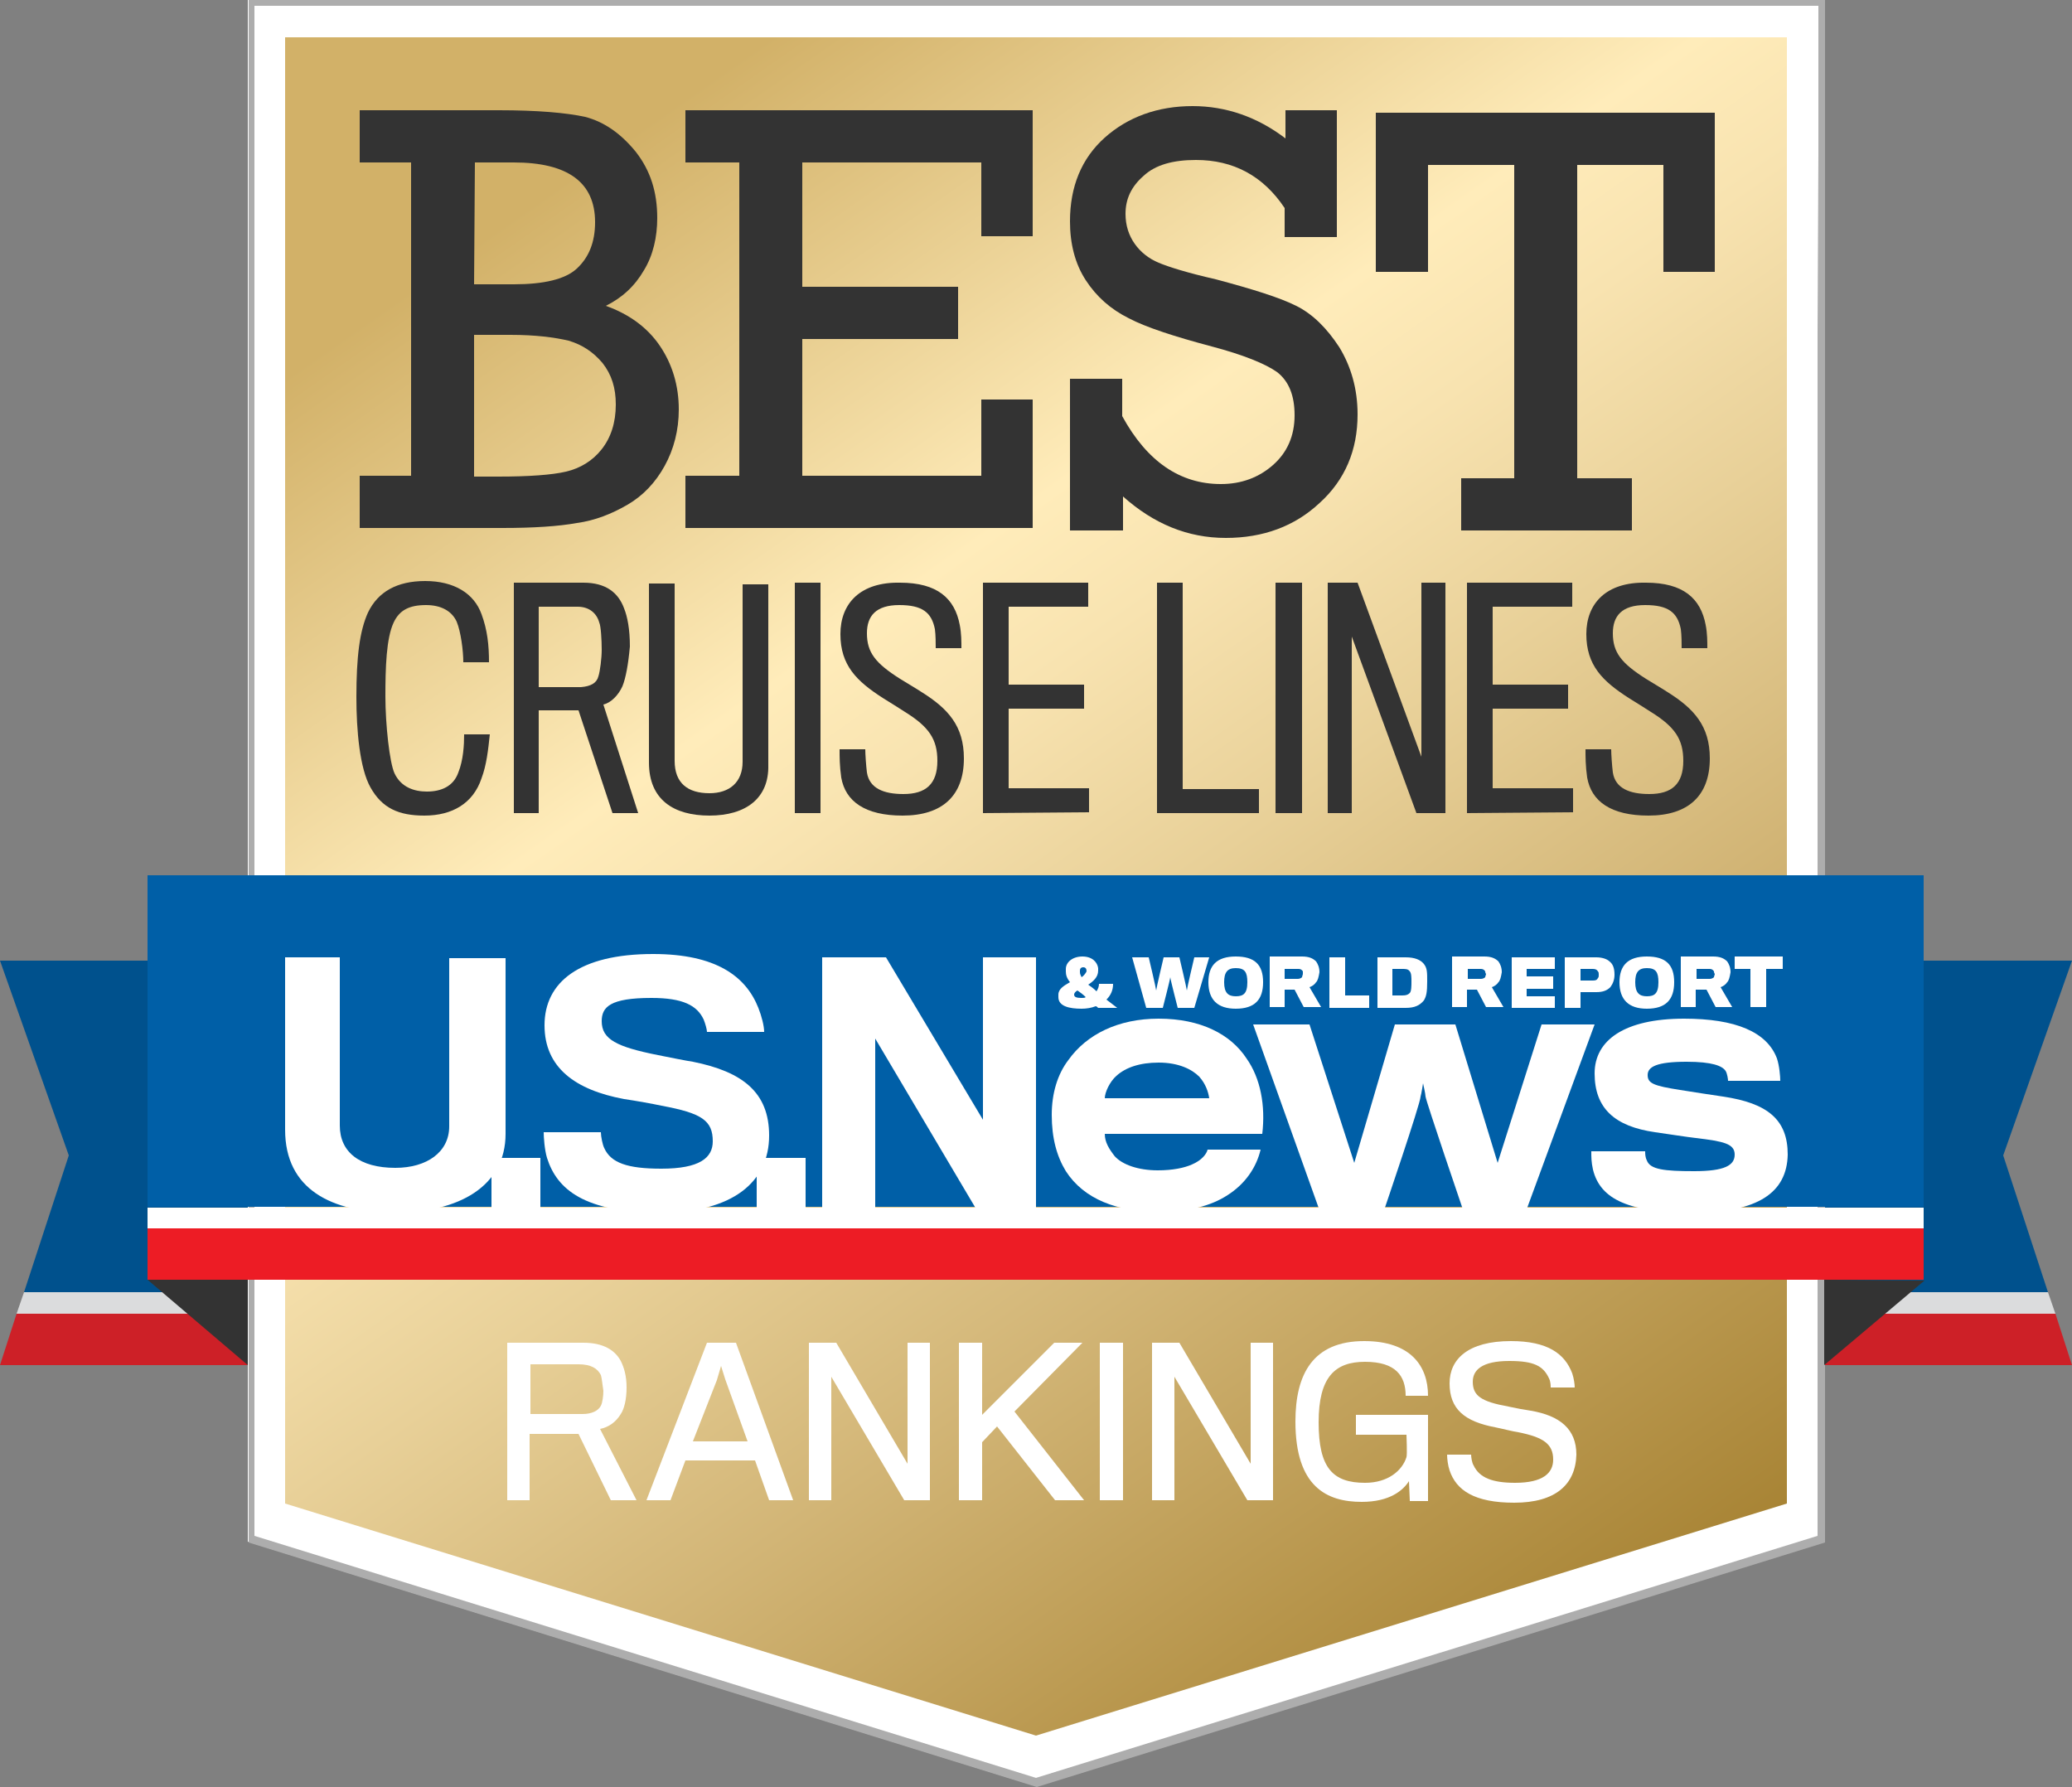 <?xml version="1.0" encoding="utf-8"?>
<!-- Generator: Adobe Illustrator 19.1.0, SVG Export Plug-In . SVG Version: 6.00 Build 0)  -->
<svg version="1.1" id="Layer_1" xmlns="http://www.w3.org/2000/svg" xmlns:xlink="http://www.w3.org/1999/xlink" x="0px" y="0px"
	 viewBox="0 0 250 215.6" enable-background="new 0 0 250 215.6" xml:space="preserve">
<rect x="0" y="0" width="250" height="215.6" fill="#808080" stroke="none"/>
<g>
	<g>
		<polygon fill="#00518D" points="2.9,155.9 34.7,155.9 34.7,115.9 0,115.9 8.3,139.4 		"/>
		<polygon fill="#DBDCDD" points="2,158.5 34.7,158.5 34.7,155.9 2.9,155.9 		"/>
		<polygon fill="#CD2027" points="0,164.7 34.7,164.7 34.7,158.5 2,158.5 		"/>
		<polygon fill="#00518D" points="247.1,155.9 215.3,155.9 215.3,115.9 250,115.9 241.7,139.4 		"/>
		<polygon fill="#DBDCDD" points="248,158.5 215.3,158.5 215.3,155.9 247.1,155.9 		"/>
		<polygon fill="#CD2027" points="250,164.7 215.3,164.7 215.3,158.5 248,158.5 		"/>
	</g>
	<polygon fill="#FFFFFF" points="29.9,0 29.9,24.3 29.9,32.4 29.9,42.2 29.9,143.8 29.9,153.6 29.9,173.7 29.9,186 125,215.5 
		220.1,186 220.1,173.7 220.1,153.6 220.1,143.8 220.1,42.2 220.1,32.4 220.1,24.3 220.1,0 	"/>
	
		<linearGradient id="SVGID_1_" gradientUnits="userSpaceOnUse" x1="53.636" y1="-5078.931" x2="196.364" y2="-5282.769" gradientTransform="matrix(1 0 0 -1 0 -5087.9)">
		<stop  offset="0.135" style="stop-color:#D2B168"/>
		<stop  offset="0.393" style="stop-color:#FFECBA"/>
		<stop  offset="0.465" style="stop-color:#F8E3B0"/>
		<stop  offset="0.583" style="stop-color:#E8D098"/>
		<stop  offset="0.732" style="stop-color:#D2B576"/>
		<stop  offset="0.905" style="stop-color:#B7954B"/>
		<stop  offset="1" style="stop-color:#A88435"/>
	</linearGradient>
	<polygon fill="url(#SVGID_1_)" points="34.4,4.5 34.4,24.3 34.4,36.9 34.4,46.7 34.4,139.2 34.4,149 34.4,164 34.4,181.4 
		125,209.4 215.6,181.4 215.6,164 215.6,149 215.6,139.2 215.6,46.7 215.6,36.9 215.6,24.3 215.6,4.5 	"/>
	<path fill="#ADADAD" d="M219.3,0L219.3,0H30.7l0,0H30l0,0v18.5v21.6v9.8v84.3v9.8v29.8v9.4v2.9l95.1,29.5l95.1-29.5v-2.9v-9.4V144
		v-9.8V49.9v-9.8V18.5V0l0,0H219.3z M219.3,40.1v9.8v84.3v9.8v29.8v9.4v2.1L125,214.5l-94.3-29.2v-2.1v-9.4V144v-9.8V49.9v-9.8V18.5
		V0.7h188.7v17.8L219.3,40.1L219.3,40.1z"/>
	<g>
		<path fill="#FFFFFF" d="M74.9,170.6c-0.6,1-1.5,1.6-2.5,1.8l4.4,8.6h-3.1l-3.9-8h-5.9v8h-2.7v-19h9.2c2.4,0,3.8,0.9,4.5,2.2
			c0.4,0.8,0.7,1.8,0.7,3.2C75.6,168.9,75.3,170,74.9,170.6z M72.5,165.9c-0.4-0.8-1.2-1.3-2.7-1.3H64c0,0,0,5.9,0,6h6.3
			c1.1,0,1.9-0.4,2.2-1c0.2-0.4,0.3-1.2,0.3-1.8C72.7,167.1,72.6,166.2,72.5,165.9z"/>
		<path fill="#FFFFFF" d="M80.9,181H78l7.3-19h3.5l6.9,19h-2.9l-1.7-4.8h-8.4L80.9,181z M87.5,166.4l-0.5-1.6l-0.5,1.7l-2.9,7.4h6.6
			L87.5,166.4z"/>
		<path fill="#FFFFFF" d="M109.1,181l-8.8-14.9V181h-2.7v-19h3.3l8.6,14.6V162h2.7v19H109.1z"/>
		<path fill="#FFFFFF" d="M127.3,181l-7-8.9l-1.8,1.9v7h-2.8v-19h2.8v8.7l8.7-8.7h3.4l-8.2,8.3l8.4,10.7H127.3z"/>
		<path fill="#FFFFFF" d="M132.7,181v-19h2.8v19H132.7z"/>
		<path fill="#FFFFFF" d="M150.5,181l-8.8-14.9V181H139v-19h3.3l8.6,14.6V162h2.7v19H150.5z"/>
		<path fill="#FFFFFF" d="M170.1,181l-0.1-2.3c-0.7,1.1-2.3,2.5-5.7,2.5c-4.2,0-8-1.8-8-9.7c0-5.7,2.1-9.7,8.3-9.7
			c5.6,0,7.7,3,7.7,6.6h-2.7c0-2.4-1.2-4.1-4.9-4.1c-3.6,0-5.6,1.8-5.6,7.3s1.7,7.3,5.6,7.3c2.8,0,4.5-1.5,5-3.1
			c0.1-0.3,0-2.6,0-2.7h-6.1v-2.4h8.7c0,0,0,4.3,0,5.4c0,2.3,0,5,0,5h-2.2V181z"/>
		<path fill="#FFFFFF" d="M182.7,181.3c-4.8,0-7-1.5-7.8-3.9c-0.2-0.6-0.3-1.4-0.3-1.9h2.9c0,0.3,0.1,1,0.3,1.3
			c0.7,1.5,2.3,2.1,5,2.1c3.4,0,4.6-1.2,4.6-2.8c0-1.9-1.2-2.7-4.2-3.3c-0.7-0.1-1.8-0.4-2.8-0.6c-3.7-0.7-5.5-2.2-5.5-5.3
			c0-2.9,2.2-5.1,7.4-5.1c4.4,0,6.5,1.5,7.4,3.9c0.2,0.6,0.3,1.3,0.3,1.7h-2.9c0-0.2,0-0.7-0.2-1.1c-0.7-1.5-1.8-2.1-4.8-2.1
			c-3.3,0-4.4,1.1-4.4,2.5c0,1.7,1,2.4,4.3,3c0.9,0.2,2,0.4,2.7,0.5c3.5,0.6,5.5,2.2,5.5,5.3C190.1,179.1,187.7,181.3,182.7,181.3z"
			/>
	</g>
	<g>
		<polygon fill="#333333" points="17.8,154.4 29.9,164.7 29.9,154.4 		"/>
		<g>
			<polygon fill="#333333" points="232.2,154.5 220.1,164.7 220.1,154.4 			"/>
			<rect x="17.8" y="105.6" fill="#005FA7" width="214.3" height="40"/>
			<rect x="17.8" y="145.7" fill="#FFFFFF" width="214.3" height="2.6"/>
			<rect x="17.8" y="148.2" fill="#ED1C25" width="214.3" height="6.2"/>
			<g>
				<g id="U.S.News_42_">
					<path fill="#FFFFFF" d="M47.6,146.3c-7.6,0-13.2-2.8-13.2-10c0-0.7,0-20.8,0-20.8H41c0,0,0,19.7,0,20.3c0,3.2,2.4,5.1,6.7,5.1
						c3.8,0,6.5-1.9,6.5-5c0-0.6,0-20.3,0-20.3H61c0,0,0,20.6,0,21.2C61,143.1,55.4,146.3,47.6,146.3z"/>
					<path fill="#FFFFFF" d="M59.3,145.9v-6.2h5.9v6.2H59.3z"/>
					<path fill="#FFFFFF" d="M79.7,146.3c-9.2,0-12.5-2.8-13.7-6.6c-0.3-1-0.4-2.5-0.4-3.1h6.9c0,0.5,0.2,1.5,0.4,1.9
						c0.8,1.8,2.8,2.5,6.9,2.5c4.6,0,6.2-1.3,6.2-3.3c0-2.5-1.3-3.4-6.2-4.3c-0.9-0.2-3.1-0.6-4.5-0.8c-5.9-1.1-9.6-3.8-9.6-8.9
						c0-5.2,4.2-8.6,13.1-8.6c7.6,0,11.2,2.7,12.7,6.5c0.4,1,0.7,2.2,0.7,2.9h-6.9c0-0.3-0.2-1-0.4-1.5c-0.8-1.7-2.5-2.6-6.3-2.6
						c-5,0-6,1.1-6,2.8c0,2.2,1.8,3.1,6.8,4.1c1.5,0.3,3.5,0.7,4.2,0.8c6,1.2,9.2,3.7,9.2,8.9C92.8,142.6,88.4,146.3,79.7,146.3z"/>
					<path fill="#FFFFFF" d="M91.3,145.9v-6.2h5.9v6.2H91.3z"/>
					<path fill="#FFFFFF" d="M117.8,145.9l-12.2-20.6v20.6h-6.4v-30.4h7.7l11.7,19.6v-19.6h6.4v30.4H117.8z"/>
					<path fill="#FFFFFF" d="M148.1,144.2c-2,1.3-4.7,2-8.3,2c-5,0-9-1.5-11.2-4.9c-1.1-1.8-1.7-4-1.7-6.8c0-2.6,0.7-4.9,2-6.6
						c2.2-3.1,6-5,10.9-5c5.1,0,8.7,1.9,10.6,4.8c1.7,2.4,2.3,5.7,1.9,9.1h-19c0,1,0.5,1.8,1.2,2.7c0.9,1,2.8,1.7,5.2,1.7
						c1.8,0,3.2-0.3,4.1-0.7c1.2-0.5,1.8-1.3,1.9-1.8h6.4C151.6,140.8,150.3,142.8,148.1,144.2z M144.7,129.9
						c-0.9-0.9-2.5-1.7-4.9-1.7c-2.3,0-4,0.6-5.1,1.6c-0.8,0.7-1.4,2-1.4,2.7h12.6C145.8,131.8,145.5,130.8,144.7,129.9z"/>
					<path fill="#FFFFFF" d="M184.2,145.9h-7.7c0,0-4.4-12.9-4.5-13.6c0-0.3-0.3-1.6-0.3-1.6s-0.2,1.3-0.3,1.6
						c0,0.8-4.4,13.7-4.4,13.7h-7.8l-8-22.4h6.8l5.4,16.7l4.9-16.7h7.3l5.1,16.7l5.3-16.7h6.4L184.2,145.9z"/>
					<path fill="#FFFFFF" d="M204.3,146.3c-7.6,0-11.2-1.5-12.1-5.2c-0.2-0.9-0.2-1.5-0.2-2.2h6.5c0,0.3,0,0.7,0.2,1.1
						c0.4,1.1,2.1,1.3,5.7,1.3c3.7,0,4.9-0.7,4.9-2s-1.3-1.6-4.7-2c-0.9-0.1-3.5-0.5-4.9-0.7c-4.9-0.7-7.3-2.9-7.3-7.1
						c0-4,3.6-6.6,10.8-6.6c6.2,0,10,1.6,11.2,4.8c0.3,0.9,0.4,2.2,0.4,2.7h-6.3c0-0.2-0.1-0.9-0.3-1.2c-0.4-0.6-1.6-1.1-4.7-1.1
						c-3.6,0-4.7,0.6-4.7,1.6s0.7,1.3,3.9,1.8c1.3,0.2,4.4,0.7,5.2,0.8c5.4,0.8,7.8,2.8,7.8,7C215.6,143.9,212.1,146.3,204.3,146.3z
						"/>
				</g>
				<g id="_x26__World_Report_44_">
					<path fill="#FFFFFF" d="M132.3,119.6c0.2-0.3,0.3-0.6,0.3-0.9h1.7c0,0.8-0.3,1.4-0.8,1.9c0.4,0.3,0.9,0.7,1.3,1h-2.3
						c-0.1-0.1-0.2-0.2-0.3-0.2c-0.5,0.2-1.1,0.3-1.7,0.3c-1.5,0-2.8-0.3-2.8-1.4c0-0.1,0-0.2,0-0.3c0-0.7,0.7-1.1,1.4-1.5
						c-0.4-0.5-0.5-0.9-0.5-1.3c0-0.1,0-0.2,0-0.3c0-0.8,0.8-1.5,2-1.5s1.8,0.7,1.9,1.4c0,0.1,0,0.2,0,0.3c0,0.8-0.6,1.3-1.2,1.7
						C131.6,119,132,119.3,132.3,119.6z M129.6,120c0,0.3,0.3,0.4,0.9,0.4c0.2,0,0.4,0,0.5-0.1c-0.3-0.3-0.7-0.6-1-0.8
						C129.8,119.6,129.6,119.8,129.6,120z M131.1,117.2L131.1,117.2c0-0.3-0.1-0.5-0.4-0.5c-0.3,0-0.4,0.2-0.4,0.4c0,0,0,0.1,0,0.2
						c0,0.2,0.1,0.4,0.2,0.6C130.8,117.7,131,117.4,131.1,117.2z"/>
					<path fill="#FFFFFF" d="M144.1,121.6h-2c0,0-0.9-3.5-0.9-3.7c0,0.2-0.9,3.7-0.9,3.7h-2l-1.7-6.1h2c0,0,0.9,3.8,0.9,4
						c0-0.2,0.9-4,0.9-4h1.9c0,0,0.9,3.8,0.9,4c0-0.2,0.9-4,0.9-4h1.8L144.1,121.6z"/>
					<path fill="#FFFFFF" d="M152.4,118.5c0,2.1-1,3.2-3.3,3.2c-2.2,0-3.3-1.1-3.3-3.2c0-2,1-3.1,3.3-3.1S152.4,116.4,152.4,118.5z
						 M150.5,118.5c0-1.2-0.3-1.7-1.4-1.7c-1,0-1.4,0.5-1.4,1.7c0,1.3,0.5,1.7,1.4,1.7S150.5,119.9,150.5,118.5z"/>
					<path fill="#FFFFFF" d="M158.8,118.5c-0.2,0.3-0.5,0.5-0.8,0.6l1.4,2.4h-2.1l-1.1-2.1H155v2.1h-1.8v-6.1h3.9
						c0.8,0,1.3,0.2,1.7,0.6c0.2,0.3,0.4,0.7,0.4,1.3C159.1,117.9,159,118.3,158.8,118.5z M157.2,117.2c-0.1-0.2-0.3-0.3-0.5-0.3
						H155v1.2h1.6c0.2,0,0.4-0.1,0.5-0.2c0-0.1,0.1-0.3,0.1-0.4C157.2,117.4,157.2,117.2,157.2,117.2z"/>
					<path fill="#FFFFFF" d="M160.4,121.6v-6.1h1.9v4.6h2.9v1.5H160.4z"/>
					<path fill="#FFFFFF" d="M169.6,121.6h-3.4v-6.1h3.4c1.1,0,1.8,0.3,2.2,0.8s0.4,1,0.4,2.1c0,1.3-0.1,1.8-0.4,2.3
						C171.3,121.3,170.7,121.6,169.6,121.6z M170.3,118.4c0-0.4,0-1-0.2-1.2c-0.2-0.3-0.5-0.3-0.9-0.3H168v3.2h1.2
						c0.5,0,0.7-0.1,0.9-0.3C170.3,119.6,170.3,118.9,170.3,118.4z"/>
					<path fill="#FFFFFF" d="M180.8,118.5c-0.2,0.3-0.5,0.5-0.8,0.6l1.4,2.4h-2.1l-1.1-2.1H177v2.1h-1.8v-6.1h3.9
						c0.8,0,1.3,0.2,1.7,0.6c0.2,0.3,0.4,0.7,0.4,1.3C181.1,117.9,181,118.3,180.8,118.5z M179.2,117.2c-0.1-0.2-0.3-0.3-0.5-0.3
						h-1.6v1.2h1.6c0.2,0,0.4-0.1,0.5-0.2c0-0.1,0.1-0.3,0.1-0.4C179.2,117.4,179.2,117.2,179.2,117.2z"/>
					<path fill="#FFFFFF" d="M182.4,121.6v-6.1h5.2v1.4h-3.4v0.9h3.2v1.5h-3.2v0.9h3.4v1.4L182.4,121.6z"/>
					<path fill="#FFFFFF" d="M194.3,119.1c-0.4,0.4-0.9,0.6-1.7,0.6c-0.2,0-1.9,0-1.9,0v1.9h-1.9v-6.1h3.8c0.7,0,1.3,0.2,1.6,0.5
						c0.4,0.3,0.6,0.8,0.6,1.6C194.8,118.2,194.6,118.7,194.3,119.1z M192.8,117.2c-0.1-0.2-0.3-0.3-0.6-0.3h-1.5v1.4h1.5
						c0.4,0,0.5-0.1,0.6-0.3c0.1-0.1,0.1-0.2,0.1-0.4C192.9,117.4,192.9,117.3,192.8,117.2z"/>
					<path fill="#FFFFFF" d="M202,118.5c0,2.1-1,3.2-3.3,3.2c-2.2,0-3.3-1.1-3.3-3.2c0-2,1-3.1,3.3-3.1S202,116.4,202,118.5z
						 M200.1,118.5c0-1.2-0.3-1.7-1.4-1.7c-1,0-1.4,0.5-1.4,1.7c0,1.3,0.5,1.7,1.4,1.7S200.1,119.9,200.1,118.5z"/>
					<path fill="#FFFFFF" d="M208.4,118.5c-0.2,0.3-0.5,0.5-0.8,0.6l1.4,2.4h-2l-1.1-2.1h-1.3v2.1h-1.8v-6.1h3.9
						c0.8,0,1.3,0.2,1.7,0.6c0.2,0.3,0.4,0.7,0.4,1.3C208.7,117.9,208.6,118.3,208.4,118.5z M206.8,117.2c-0.1-0.2-0.3-0.3-0.5-0.3
						h-1.6v1.2h1.6c0.2,0,0.4-0.1,0.5-0.2c0-0.1,0.1-0.3,0.1-0.4C206.8,117.4,206.8,117.2,206.8,117.2z"/>
					<path fill="#FFFFFF" d="M213.1,116.9v4.6h-1.9v-4.6h-1.9v-1.5h5.8v1.5H213.1z"/>
				</g>
			</g>
		</g>
	</g>
	<g>
		<path fill="#333333" d="M49.6,57.5V19.6h-6.2v-6.3h16.8c4.6,0,8.1,0.3,10.4,0.8c2.3,0.6,4.3,2,6.1,4.2c1.8,2.3,2.6,4.9,2.6,8
			c0,2.3-0.5,4.5-1.6,6.3c-1.1,1.9-2.6,3.3-4.6,4.3c2.8,1,5,2.6,6.5,4.8s2.3,4.8,2.3,7.7c0,2.5-0.6,4.8-1.7,6.8s-2.6,3.6-4.5,4.7
			c-1.9,1.1-3.9,1.9-6.1,2.2c-2.2,0.4-5.2,0.6-9,0.6H43.4v-6.3h6.2V57.5z M57.2,34.3H62c3.6,0,6.2-0.6,7.6-1.9
			c1.4-1.3,2.2-3.1,2.2-5.6c0-4.8-3.3-7.2-9.8-7.2h-4.7L57.2,34.3L57.2,34.3z M57.2,57.5h2.9c3.7,0,6.5-0.2,8.2-0.6
			c1.7-0.4,3.2-1.3,4.3-2.7c1.1-1.4,1.7-3.2,1.7-5.4c0-2-0.5-3.6-1.6-5c-1.1-1.3-2.4-2.2-4.1-2.7c-1.7-0.4-4-0.7-7-0.7h-4.4
			L57.2,57.5z"/>
		<path fill="#333333" d="M89.2,57.5V19.6h-6.5v-6.3h41.9v15.2h-6.2v-8.9H96.8v15h18.8v6.3H96.8v16.5h21.6v-9.2h6.2v15.5H82.7v-6.3
			h6.5V57.5z"/>
		<path fill="#333333" d="M129.1,64V45.7h6.3v4.5c3,5.5,7,8.2,11.9,8.2c2.5,0,4.6-0.8,6.3-2.3s2.6-3.5,2.6-6c0-2.4-0.7-4.1-2.1-5.2
			c-1.4-1-4.1-2.1-7.9-3.1c-4.5-1.2-7.9-2.3-10-3.4c-2.2-1.1-3.9-2.6-5.2-4.6s-1.9-4.4-1.9-7.1c0-4.2,1.4-7.6,4.2-10.1
			s6.4-3.8,10.6-3.8c4,0,7.8,1.3,11.2,3.9v-3.4h6.2v15.3H155v-3.5c-2.6-3.9-6.2-5.8-10.7-5.8c-2.8,0-4.9,0.6-6.3,1.9
			c-1.5,1.3-2.2,2.8-2.2,4.6c0,1.4,0.4,2.6,1.1,3.6c0.7,1,1.7,1.8,2.9,2.3c1.2,0.5,3.4,1.2,6.9,2c4.5,1.2,7.7,2.2,9.7,3.2
			s3.7,2.7,5.2,5c1.4,2.3,2.2,5,2.2,8.1c0,4.3-1.5,7.9-4.6,10.7c-3,2.8-6.8,4.2-11.3,4.2c-4.6,0-8.7-1.7-12.4-5V64H129.1z"/>
		<path fill="#333333" d="M182.7,57.7V19.9h-10.4v12.9H166V13.6h40.9v19.2h-6.2V19.9h-10.4v37.8h6.6V64h-20.6v-6.3H182.7z"/>
	</g>
	<g>
		<path fill="#333333" d="M58.1,93.9c-1,3-3.5,4.5-6.9,4.5c-3.1,0-5.1-0.9-6.5-3.4c-1.3-2.3-1.7-6.9-1.7-10.9c0-4.9,0.4-8,1.4-10.2
			c1.2-2.5,3.5-3.8,6.9-3.8c3.5,0,5.9,1.5,6.8,4c0.7,1.9,0.9,3.7,0.9,5.8h-3.1c0-1.4-0.3-3.7-0.8-4.9c-0.6-1.3-1.9-2-3.7-2
			c-2,0-3.2,0.6-3.9,2.1c-0.9,1.9-1,5.5-1,8.9s0.5,8,1.1,9.3c0.8,1.7,2.4,2.2,3.9,2.2c1.7,0,3.2-0.6,3.8-2.3
			c0.6-1.5,0.7-3.3,0.7-4.6h3.1C58.9,90.5,58.7,92.3,58.1,93.9z"/>
		<path fill="#333333" d="M75.1,82.8c-0.5,1.1-1.4,2-2.3,2.2L77,98.1h-3.1l-4.1-12.4H65v12.4h-3V70.3h8.4c2.7,0,4.2,1.2,4.9,3.1
			c0.4,1,0.7,2.5,0.7,4.6C75.8,80.2,75.5,81.8,75.1,82.8z M72.3,75.1c-0.3-1.1-1.2-1.9-2.6-1.9H65c0,0,0,9.3,0,9.7c0,0,4.9,0,5.1,0
			c1.2-0.1,1.9-0.5,2.1-1.3c0.2-0.6,0.4-2.2,0.4-3.2C72.6,77.2,72.5,75.5,72.3,75.1z"/>
		<path fill="#333333" d="M85.6,98.4c-4.3,0-7.3-1.9-7.3-6.4c0-0.3,0-21.6,0-21.6h3.1c0,0,0,20.6,0,21.4c0,2.7,1.6,3.9,4.2,3.9
			c2.4,0,4-1.3,4-3.8c0-0.7,0-21.4,0-21.4h3.1c0,0,0,21.4,0,21.8C92.8,96.3,90,98.4,85.6,98.4z"/>
		<path fill="#333333" d="M95.9,98.1V70.3H99v27.8L95.9,98.1z"/>
		<path fill="#333333" d="M108.9,98.4c-4.5,0-6.9-1.7-7.4-4.6c-0.2-1.4-0.2-2.5-0.2-3.4h3.1c0,0.6,0.1,2,0.2,2.8
			c0.3,1.9,2,2.6,4.4,2.6c2.7,0,4.1-1.2,4.1-4c0-2.6-1-4.1-3.9-5.9c-0.6-0.4-1.9-1.2-2.7-1.7c-3.1-2-5.1-3.9-5.1-7.7
			c0-3.7,2.4-6.3,7.2-6.2c4.5,0,6.6,1.9,7.2,5.1c0.2,1,0.2,2,0.2,2.8h-3.1c0-0.5,0-1.6-0.1-2.3c-0.4-2-1.5-2.9-4.3-2.9
			s-3.9,1.3-3.9,3.4c0,2.3,1,3.6,4,5.5c0.8,0.5,2,1.2,2.6,1.6c3.2,2,5.1,4.1,5.1,8C116.3,96,113.7,98.4,108.9,98.4z"/>
		<path fill="#333333" d="M118.6,98.1V70.3h12.7v2.9h-9.6v9.4h9.1v2.9h-9.1v9.6h9.7V98L118.6,98.1L118.6,98.1z"/>
		<path fill="#333333" d="M139.6,98.1V70.3h3.1v24.9h9.2v2.9L139.6,98.1z"/>
		<path fill="#333333" d="M153.9,98.1V70.3h3.2v27.8L153.9,98.1z"/>
		<path fill="#333333" d="M170.9,98.1l-7.8-21.3v21.3h-2.9V70.3h3.6l7.7,21v-21h2.9v27.8L170.9,98.1z"/>
		<path fill="#333333" d="M177,98.1V70.3h12.7v2.9h-9.6v9.4h9.1v2.9h-9.1v9.6h9.7V98L177,98.1L177,98.1z"/>
		<path fill="#333333" d="M198.9,98.4c-4.5,0-6.9-1.7-7.4-4.6c-0.2-1.4-0.2-2.5-0.2-3.4h3.1c0,0.6,0.1,2,0.2,2.8
			c0.3,1.9,2,2.6,4.4,2.6c2.7,0,4.1-1.2,4.1-4c0-2.6-1-4.1-3.9-5.9c-0.6-0.4-1.9-1.2-2.7-1.7c-3.1-2-5.1-3.9-5.1-7.7
			c0-3.7,2.4-6.3,7.2-6.2c4.5,0,6.6,1.9,7.2,5.1c0.2,1,0.2,2,0.2,2.8h-3.1c0-0.5,0-1.6-0.1-2.3c-0.4-2-1.5-2.9-4.3-2.9
			s-3.9,1.3-3.9,3.4c0,2.3,1,3.6,4,5.5c0.8,0.5,2,1.2,2.6,1.6c3.2,2,5.1,4.1,5.1,8C206.3,96,203.7,98.4,198.9,98.4z"/>
	</g>
</g>
</svg>
